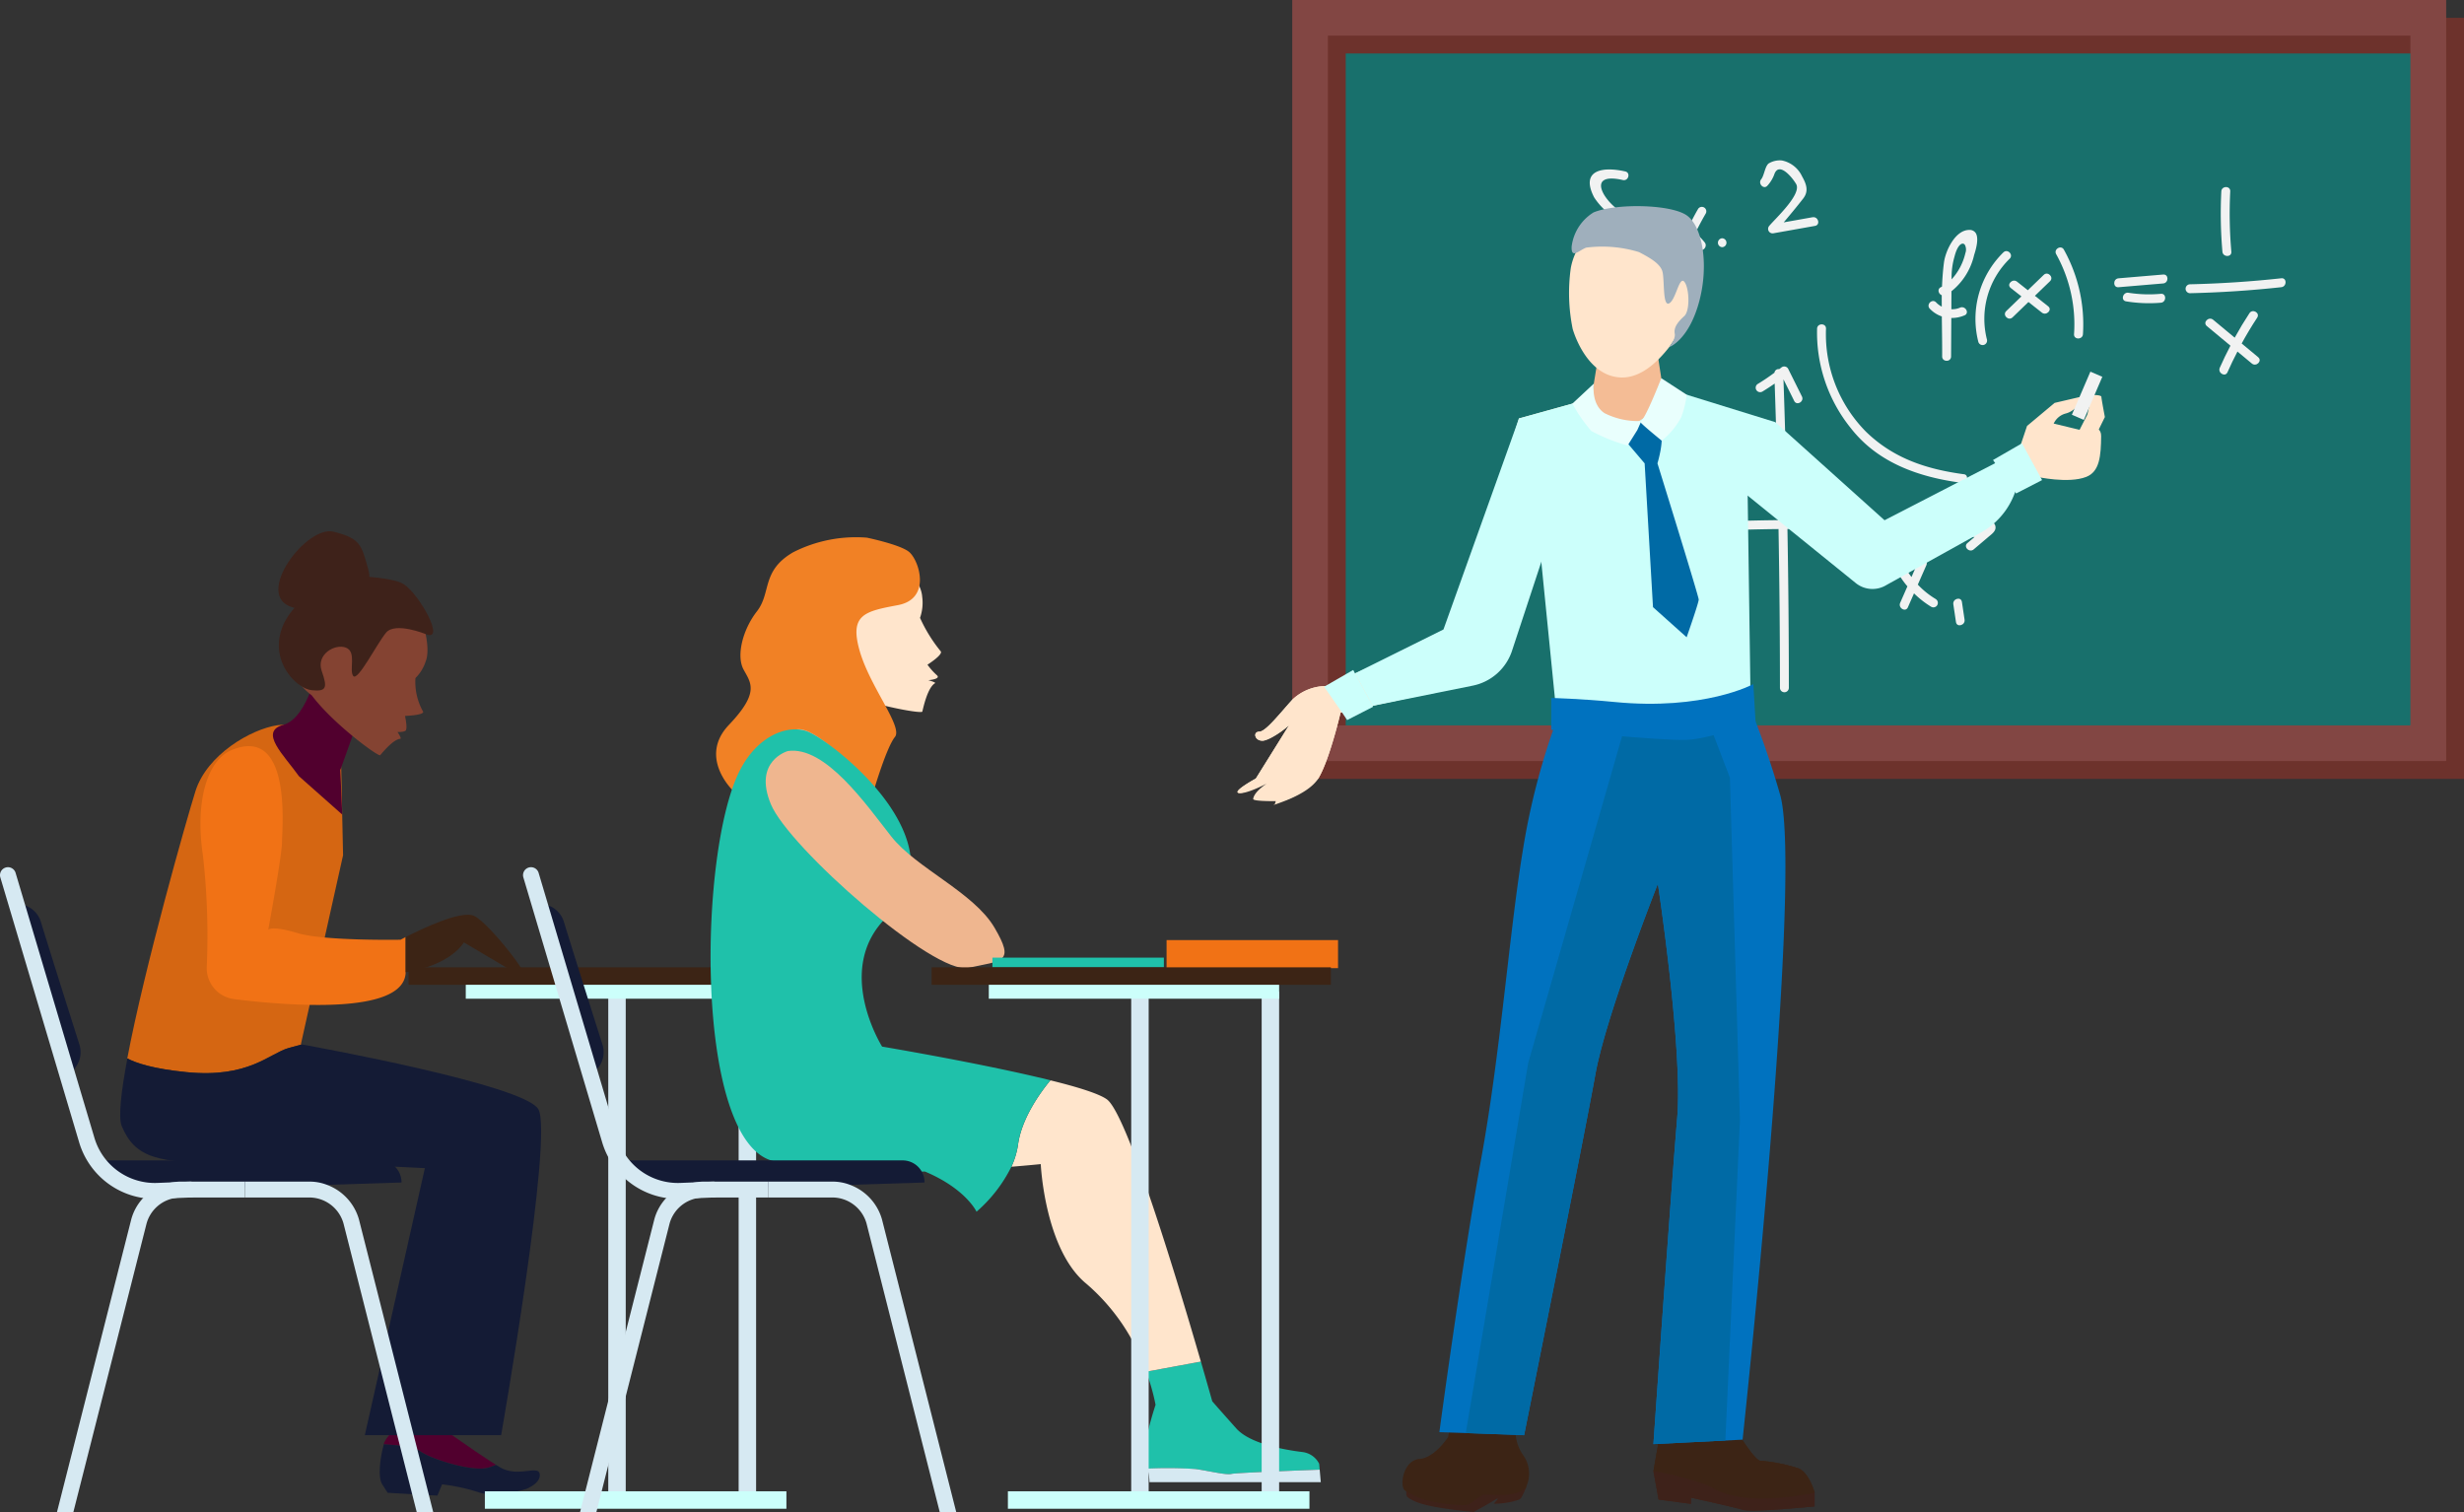 <svg xmlns="http://www.w3.org/2000/svg" xmlns:xlink="http://www.w3.org/1999/xlink" width="279.419" height="171.454" viewBox="0 0 279.419 171.454"><rect x="0" y="0" width="279.419" height="171.454" fill="#333333" stroke="none"/><defs><style>.a{fill:none;}.b{fill:#18706c;}.c{fill:#6d322c;}.d{fill:#824643;}.e{fill:#f1f2f2;}.f{fill:#3e221a;}.g{fill:#3c2415;}.h{fill:#ffe5cc;}.i{fill:#f4bc95;}.j{fill:#ccfffb;}.k{fill:#006aa5;}.l{fill:#0072bf;}.m{fill:#e9fffd;}.n{fill:#9fafbc;}.o{fill:#51002e;}.p{fill:#141b35;}.q{fill:#d56612;}.r{fill:#f17215;}.s{fill:#844332;}.t{fill:#d6e9f2;}.u{fill:rgba(0,0,0,0);}.v{clip-path:url(#a);}.w{fill:#efb68f;}.x{fill:#f18125;}.y{fill:#1fc1aa;}</style><clipPath id="a"><rect class="a" width="279.418" height="171.453"/></clipPath></defs><rect class="b" width="126.812" height="82.254" transform="translate(150.585 4.043)"/><path class="c" d="M130.856,86.3H0V0H130.856V86.3ZM4.043,4.043V82.254H126.8V4.043Z" transform="translate(148.563 2.021)"/><path class="d" d="M130.856,86.3H0V0H130.856V86.3ZM4.043,4.043V82.254H126.8V4.043Z" transform="translate(146.542)"/><g transform="translate(0 0)"><g transform="translate(180.279 18.183)"><path class="e" d="M1224.593,1246.083c-.148-.536-.852-.755-1.28-.987l-2.134-1.162c-.573-.312-1.083.563-.511.872l2.668,1.452c.037.032.059.044.088.067-.177.162-.369.314-.552.466a.513.513,0,0,0-.468-.451c-2.286-.215-4.574-.378-6.864-.515a8.544,8.544,0,0,0-.17-1.014c-.15-.634-1.124-.365-.975.269a6.718,6.718,0,0,1,.127.687c-4.506-.251-9.019-.379-13.529-.353q-.151-7.978-.429-15.953.61,1.223,1.217,2.451c.291.583,1.163.07.874-.511q-.782-1.575-1.568-3.154a.513.513,0,0,0-.794-.1c-.07.056-.144.1-.216.16a.458.458,0,0,0-.533.4c-.607.448-1.229.875-1.88,1.267a.506.506,0,0,0,.511.874c.476-.287.938-.592,1.391-.907q.268,7.742.414,15.487c-5.434.057-10.865.3-16.289.773-.646.055-.65,1.067,0,1.011,5.43-.467,10.87-.715,16.311-.773q.16,9,.162,18a.505.505,0,0,0,1.01,0q0-9.007-.16-18.013c4.523-.026,9.047.1,13.568.358a8.01,8.01,0,0,1-.057.963c-.08.646.932.638,1.012,0a7.994,7.994,0,0,0,.058-.907c2.212.135,4.426.293,6.636.5-.269.23-.538.458-.807.688-.5.423.22,1.137.714.714l1.65-1.4c.349-.3.958-.693.8-1.252" transform="translate(-1178.596 -1204.63)"/><path class="e" d="M1220.478,1240.343c-4.239-.57-8-1.8-11.12-4.847a15.724,15.724,0,0,1-4.508-11.657c.021-.652-.991-.65-1.012,0a17.244,17.244,0,0,0,3.823,11.275c3.084,3.956,7.746,5.56,12.548,6.2.638.086.911-.888.269-.975" transform="translate(-1178.059 -1204.751)"/><path class="e" d="M1217.087,1253.833a9.518,9.518,0,0,1-2.044-1.645q.483-1.1.969-2.2c.259-.593-.613-1.108-.874-.511q-.407.926-.813,1.85a9.811,9.811,0,0,1-1.116-1.853c-.265-.595-1.137-.08-.872.511a10.181,10.181,0,0,0,1.525,2.4l-.819,1.865c-.259.593.611,1.108.874.511.23-.527.464-1.054.694-1.582a10.652,10.652,0,0,0,1.966,1.532.507.507,0,0,0,.511-.874" transform="translate(-1177.84 -1204.079)"/><path class="e" d="M1219.872,1254.034c-.1-.642-1.069-.37-.974.269q.151,1.006.3,2.017c.1.643,1.071.367.975-.271l-.3-2.015" transform="translate(-1177.669 -1203.964)"/><path class="e" d="M2.049,14.836a.524.524,0,0,1-.372-.145.47.47,0,0,1-.131-.344c.006-1.085-.009-2.2-.024-3.287v-.1q-.008-.576-.015-1.152A3.366,3.366,0,0,1,.143,8.931a.474.474,0,0,1-.1-.533.548.548,0,0,1,.48-.337.463.463,0,0,1,.337.155A2.482,2.482,0,0,0,1.5,8.7c0-.153,0-.307,0-.457,0-.278-.005-.562,0-.84a.578.578,0,0,1-.364-.488A.422.422,0,0,1,1.392,6.5a.723.723,0,0,0,.088-.05l.048-.029c.043-1.013.116-1.908.223-2.735C1.926,2.365,3.031,0,4.614,0a.824.824,0,0,1,.71.312c.458.627.005,2.042-.165,2.574l0,.012A7.367,7.367,0,0,1,2.6,6.953c0,.481-.007.969-.009,1.44l0,.6h.084a2.225,2.225,0,0,0,.9-.182.548.548,0,0,1,.219-.047.582.582,0,0,1,.548.455.4.4,0,0,1-.256.464,3.66,3.66,0,0,1-1.468.3H2.585c-.011,1.51-.019,3.088-.027,4.357A.481.481,0,0,1,2.049,14.836ZM3.877,1.554c-.271,0-.657.385-.929,1.464a8.325,8.325,0,0,0-.334,2.325c0,.089,0,.176,0,.263A6.589,6.589,0,0,0,4.179,2.629a1.155,1.155,0,0,0-.064-.947A.3.3,0,0,0,3.877,1.554Z" transform="translate(38.417 7.89)"/><path class="e" d="M1224.508,1215.4a10.564,10.564,0,0,0-2.836,10.156.506.506,0,0,0,.975-.268,9.522,9.522,0,0,1,2.577-9.173c.464-.459-.253-1.173-.716-.714" transform="translate(-1177.604 -1204.962)"/><path class="e" d="M1229,1217.886l-1.8,1.738q-.613-.487-1.227-.971c-.5-.4-1.225.31-.714.716.4.318.806.638,1.211.956l-1.719,1.66c-.47.454.246,1.168.716.715l1.8-1.74c.507.4,1.014.8,1.521,1.2s1.227-.31.716-.713-1.006-.794-1.506-1.192l1.716-1.654c.47-.455-.246-1.17-.716-.716" transform="translate(-1177.52 -1204.897)"/><path class="e" d="M1231.142,1215.1c-.314-.57-1.188-.061-.874.511a16.366,16.366,0,0,1,2.025,9.07c-.039.652.973.648,1.011,0a17.4,17.4,0,0,0-2.163-9.581" transform="translate(-1177.375 -1204.972)"/><path class="e" d="M1242.232,1217.842l-5.064.429c-.645.055-.651,1.066,0,1.01l5.064-.428c.644-.054.65-1.067,0-1.011" transform="translate(-1177.206 -1204.895)"/><path class="e" d="M1241.946,1219.974a15,15,0,0,1-3.673-.117c-.638-.1-.911.871-.269.975a16.153,16.153,0,0,0,3.942.154c.644-.056.65-1.069,0-1.012" transform="translate(-1177.181 -1204.842)"/><path class="e" d="M1255.423,1218.255q-5.171.567-10.369.683a.506.506,0,0,0,0,1.011q5.2-.117,10.369-.683c.64-.069.648-1.08,0-1.01" transform="translate(-1177.001 -1204.884)"/><path class="e" d="M1249.532,1208.665c.033-.652-.979-.648-1.012,0a49.7,49.7,0,0,0,.125,6.837c.057.644,1.069.649,1.012,0a49.677,49.677,0,0,1-.125-6.837" transform="translate(-1176.9 -1205.146)"/><path class="e" d="M1252.741,1227.108l-1.869-1.552q.818-1.5,1.756-2.924c.359-.549-.517-1.053-.874-.512q-.893,1.357-1.672,2.777-1.222-1.017-2.444-2.031c-.5-.416-1.219.3-.716.715q1.339,1.112,2.678,2.224c-.427.819-.835,1.646-1.209,2.5-.26.591.611,1.106.874.511.351-.8.733-1.576,1.129-2.344q.818.678,1.633,1.357c.5.412,1.217-.3.714-.717" transform="translate(-1176.944 -1204.79)"/><path class="e" d="M1190.709,1213.394c.359-.734.741-1.454,1.153-2.161a.506.506,0,0,0-.874-.511c-.38.653-.724,1.325-1.059,2a12.31,12.31,0,0,0-1.262-.88.507.507,0,0,0-.511.874,10.97,10.97,0,0,1,1.324.941c-.09.2-.172.4-.26.6a.427.427,0,0,0-.177.2c-.965,2.177-2.745,3.733-5.255,3.309-3.1-.525-2.973-4.088-.932-5.477a1.863,1.863,0,0,0,2.477-.8.512.512,0,0,0-.437-.761,4.286,4.286,0,0,0-2.243.517c-2.138-1.039-4.639-4.824-.185-3.817.636.145.907-.831.271-.975-2.573-.583-5.122-.165-3.537,2.924a7.287,7.287,0,0,0,2.6,2.44c-1.627,1.352-2.354,3.7-.57,5.533,2.585,2.663,6.09,1.485,7.96-1.121a.506.506,0,0,0,.4-.319c.205-.524.443-1.029.675-1.537a10.948,10.948,0,0,1,.761.833c.412.5,1.125-.216.714-.716a11.293,11.293,0,0,0-1.034-1.094" transform="translate(-1178.713 -1205.196)"/><path class="e" d="M1193.364,1213.834a.506.506,0,0,0,0,1.011.506.506,0,0,0,0-1.011" transform="translate(-1178.345 -1204.999)"/><path class="e" d="M1203.5,1211.671l-3.281.584c.745-.887,1.49-1.778,2.2-2.692.671-.858.365-1.66-.121-2.528a3.233,3.233,0,0,0-2.288-1.8,2.455,2.455,0,0,0-1.43.3c-.478.242-.556,1.39-.913,1.83-.408.5.3,1.222.714.716a3.84,3.84,0,0,0,.751-1.217c.525-1.636,2.119.384,2.5,1.053.649,1.153-2.37,3.913-3.045,4.726a.51.51,0,0,0,.492.845q2.345-.415,4.689-.833c.642-.115.369-1.09-.269-.977" transform="translate(-1178.223 -1205.223)"/></g><path class="f" d="M1164.448,1342.3c-.014-.016-.031-.035-.051-.035s0,.015.051.035" transform="translate(-998.806 -1183.478)"/><path class="f" d="M1166.88,1351.949a4.132,4.132,0,0,1-2.957,1.517c-3.679-.063-4.635-.732-5.624-1.432.412.7-.419.8,1.278,1.512,1.738.734,6.5,1.142,6.5,1.142s1.714-.94,2.514-1.439c.593-.372-.242.5-.242.5a8.985,8.985,0,0,0,2.91-.474c.289-.2.375-.509.811-1.451-1.3.018-4.607-.554-5.188.12" transform="translate(-998.964 -1183.235)"/><path class="g" d="M1171.792,1348.613a4.772,4.772,0,0,1-.683-4.471s-6.712-1.6-7.393-1.843c.314.351-.54,4.142-.54,4.142s-1.49,2.339-3.222,2.467c-1.385.1-1.995,1.761-1.935,2.808a1.36,1.36,0,0,0,.158.644c.012.019.014.032.025.051.987.7,3.008,1.675,6.688,1.738,1.055.019,1.178-.646,2.21-1.138.515-.247,3.369.493,4.871-.8l.013-.02a3.611,3.611,0,0,0-.191-3.573" transform="translate(-998.971 -1183.477)"/><path class="f" d="M1202.025,1351.857l2,.687v1.566s-7.047.72-8.093.4-5.928-1.389-5.928-1.389v.7l-3.667-.481-.589-3.237,5.92-.842Z" transform="translate(-998.25 -1183.296)"/><path class="g" d="M1194.686,1344.86s2.479,4.19,3.2,4.19a18.714,18.714,0,0,1,4.221.831c1.276.4,1.925,2.777,1.925,2.777s-7.555,1.757-11.346-.419c-2-1.151-6.946-2.027-6.931-2.023l.788-4.567Z" transform="translate(-998.25 -1183.41)"/><path class="h" d="M1179.907,1231.527l-8.216,2.276-7.334,24.018-14.538,6.323a5.725,5.725,0,0,0-3.792,1.515c-1.389,1.517-3.033,3.667-3.792,3.667s-.5,1.137.507,1.012,2.907-1.771,2.907-1.771l-3.792,6.068s-2.783,1.519-1.9,1.643,4.552-2.148,4.552-2.148-.253,3.539-.632,3.539,3.792-1.011,5.056-3.035,2.528-7.459,2.528-7.459l15.8-3.412,9.862-22.5Z" transform="translate(-999.445 -1186.356)"/><path class="i" d="M1186.236,1225.509l1.391,9.1-9.23.252,1.643-10.114Z" transform="translate(-998.442 -1186.532)"/><path class="f" d="M1163.164,1341.06c-.018-.02-.035-.041-.059-.041s-.006.016.059.041" transform="translate(-998.839 -1183.51)"/><path class="f" d="M1202.025,1351.857l2,.687v1.566s-7.047.72-8.093.4-5.928-1.389-5.928-1.389v.7l-3.667-.481-.589-3.237,5.92-.842Z" transform="translate(-998.25 -1183.296)"/><path class="g" d="M1194.686,1344.86s2.479,4.19,3.2,4.19a18.714,18.714,0,0,1,4.221.831c1.276.4,1.925,2.777,1.925,2.777s-7.555,1.757-11.346-.419c-2-1.151-6.946-2.027-6.931-2.023l.788-4.567Z" transform="translate(-998.25 -1183.41)"/><path class="j" d="M1197.14,1267.6l-21.493,1.771-.706-3.691-2.62-26.244c0-4.492,1.744-7.308,6.234-7.3l7.053,5.183,3.033-5.982a8.116,8.116,0,0,1,8.1,8.116Z" transform="translate(-998.599 -1186.361)"/><path class="h" d="M1190.823,1219.932a7.224,7.224,0,1,0-14.2-2.666,20.4,20.4,0,0,0,.217,6.932c.581,1.9,2.114,4.9,4.765,5.4l.051.009.049.009c2.651.5,4.836-1.8,6.068-3.365a20.186,20.186,0,0,0,3.049-6.319" transform="translate(-998.493 -1186.88)"/><path class="j" d="M1189.061,1230.952l10.619,3.287,12.388,11.124,12.5-6.449,3.181-1.641-.495,3.344a8.422,8.422,0,0,1-4.239,6.13l-10.726,5.957a3.022,3.022,0,0,1-3.49-.221l-14.426-11.67-12.767-4.972Z" transform="translate(-998.358 -1186.37)"/><path class="h" d="M1225.406,1239.662l1.681-5,3.129-2.616,3.021-.706a2.4,2.4,0,0,1-1.744,1.905,2.076,2.076,0,0,0-1.57,1.942s.827,2.419-.014,3a25.4,25.4,0,0,1-4.5,1.477" transform="translate(-997.22 -1186.361)"/><path class="h" d="M1229.557,1234.194l3.517.847s2.4-1,2.376.714c-.029,2.181-.146,4-1.687,4.605-2.031.8-5.62-.011-5.62-.011l-1.137-.884Z" transform="translate(-997.178 -1186.286)"/><path class="k" d="M1196.258,1264.962h-.121c-.021-.325.121,0,.121,0" transform="translate(-997.98 -1185.49)"/><path class="l" d="M1196.476,1348.735l-5.684.283-4.428.224s2.021-29.167,2.69-36.916c.688-7.766-2.185-26.637-2.185-26.637s-5.908,15.008-7.079,21.581-8.091,40.959-8.091,40.959l-6.614-.243-2.994-.1s2.528-18.869,4.713-30.845c2.2-11.972,3.2-25.627,4.713-34.891a78.949,78.949,0,0,1,4.065-15.514l8.05-.526,8.233-.707,5.157-.445a99.764,99.764,0,0,1,3.749,10.787c2.528,9.769-4.295,72.991-4.295,72.991" transform="translate(-998.865 -1185.487)"/><path class="k" d="M1184.829,1238.833l-1.933-2.275,1.434-2.5a3.926,3.926,0,0,1,2.206,1.038c.632.826-.255,3.734-.255,3.734s4.679,15.068,4.679,15.445-1.369,4.276-1.369,4.276l-3.815-3.414Z" transform="translate(-998.325 -1186.29)"/><path class="j" d="M1226.571,1236.495l2.276,4.171-2.945,1.517-2.618-3.793Z" transform="translate(-997.275 -1186.227)"/><path class="h" d="M1151.628,1266.315l-.162.042s-1.274,5.439-2.528,7.462a10.385,10.385,0,0,1-3.068,2.165,3.346,3.346,0,0,1-1.539.39c-1.065.01-2.8-.011-2.774-.248.1-.837,1.543-1.746,1.543-1.746s-2.253,1.2-3.144,1.078,1.9-1.638,1.9-1.638l3.761-6.049a8.413,8.413,0,0,1-2.873,1.739c-1.01.122-1.274-1.01-.5-1.01.749,0,2.387-2.142,3.784-3.661a5.5,5.5,0,0,1,3.72-1.517l-.142.082Z" transform="translate(-999.445 -1185.529)"/><path class="j" d="M1179.566,1231.522l-2.77,9.748-6.224,18.88a5.925,5.925,0,0,1-4.457,3.954l-11.345,2.288-2-3.682,10.028-4.976,8.561-23.928Z" transform="translate(-999.108 -1186.356)"/><path class="j" d="M1154.918,1265.713l-2.953,1.516-.587-.87-2.021-2.911.14-.082,3.156-1.821.2.386,2,3.682Z" transform="translate(-999.196 -1185.576)"/><path class="m" d="M1179.224,1229.9s-.347,2.341,1.223,3.353a8.434,8.434,0,0,0,4.167.885l-.449,1.011-1.11,1.768a19.771,19.771,0,0,1-4.11-1.643,16.971,16.971,0,0,1-2.152-3.109Z" transform="translate(-998.483 -1186.398)"/><path class="m" d="M1186.681,1229.3s-1.952,5.013-2.387,4.888,2.432,2.193,2.432,2.193a8.586,8.586,0,0,0,2.2-2.626,10.725,10.725,0,0,0,.634-2.582Z" transform="translate(-998.289 -1186.414)"/><path class="k" d="M1194.964,1273.663l1.137,38.815-1.652,36.343-8.162.409s2.023-29.167,2.692-36.913c.685-7.767-2.185-26.639-2.185-26.639s-5.907,15.008-7.079,21.582-8.091,40.96-8.091,40.96l-6.615-.244,7.081-41.97,11.466-39.909,8.235-.707Z" transform="translate(-998.79 -1185.476)"/><path class="l" d="M1181.572,1265.132c-3.683-.363-7.118-.453-7.118-.453v3.614s12.6,1.264,15.359,1.139,7.814-2.023,7.814-2.023l-.252-4.3s-5.563,3.035-15.8,2.023" transform="translate(-998.544 -1185.535)"/><path class="n" d="M1179.174,1211.007a5.3,5.3,0,0,0-2.464,3.857c-.064,1.453.821.443,1.644.125a14.263,14.263,0,0,1,6,.506c1.075.569,2.4,1.264,2.653,2.212s0,3.983.759,3.6,1.139-3.1,1.708-2.466.7,3.286,0,3.919-1.2,1.264-1.075,1.959-.636,1.555-.636,1.555,2.153-.732,3.355-4.968.466-8.723-1.369-9.986-8.042-1.377-10.578-.317" transform="translate(-998.485 -1186.908)"/><path class="h" d="M1234.528,1231.156s-.423-.211-.507.633a10.808,10.808,0,0,1-.294,1.6l-.968,1.9,1.726.886,1.237-2.52s-.394-2.074-.394-2.283-.8-.212-.8-.212" transform="translate(-997.028 -1186.366)"/><path class="e" d="M1233.353,1234.047l-1.354-.583,2.1-4.888,1.354.584Z" transform="translate(-997.048 -1186.433)"/><path class="o" d="M1057.355,1349.831c.286-.093.546-.191.794-.294-2.4-1.494-7.978-5.479-7.978-5.479l-2.423.269s-2.237,2.122-2.339,2.881c1.383.072,3.429.271,4.176.812,1.171.851,5.961,2.395,7.771,1.81" transform="translate(-1001.898 -1183.431)"/><path class="p" d="M1058.643,1349.751c-.14-.083-.3-.182-.482-.294-.249.1-.509.2-.794.294-1.81.584-6.6-.959-7.771-1.81-.747-.541-2.793-.74-4.176-.812a1.181,1.181,0,0,1-.029.174c-.214.745-.747,3.406-.134,4.365l.611.956,5.643.32.531-1.276a21.2,21.2,0,0,1,4.151.9c2.021.692,5.376-.373,5.376-.373s1.7-.639,1.543-1.7-2.448.427-4.471-.745" transform="translate(-1001.909 -1183.351)"/><path class="q" d="M1035.386,1304.25c.49-.139.989-.273,1.469-.4-.057-.013-.1-.019-.1-.019l4.783-21.432-.3-14.075s-5.393-.933-7.174-.665c-2.943.446-7.949,3.3-9.267,7.476-.963,3.056-5.785,20-7.728,30.3.977.522,2.9,1.176,6.708,1.556,7.057.706,9.388-2.116,11.6-2.744" transform="translate(-1002.634 -1185.418)"/><path class="p" d="M1063.683,1310.244c-1.732-2.744-25.17-7.016-26.805-7.312-.482.128-.981.261-1.471.4-2.214.626-4.547,3.449-11.6,2.743-3.8-.379-5.731-1.034-6.708-1.555-.714,3.794-1.044,6.7-.642,7.663,1.5,3.586,4.014,4.27,12.134,4.165,8.825-.115,22.243.615,22.243.615l-6.809,30.276h15.458s6-34.152,4.2-37" transform="translate(-1002.655 -1184.5)"/><path class="o" d="M1034.341,1267.8c2.973-.823,4.092-7.42,4.092-7.42l5.317,4.305-2.94,8.235.217,5.053-4.908-4.347c-1.689-2.385-4.592-5.046-1.777-5.826" transform="translate(-1002.216 -1185.606)"/><path class="r" d="M1047.854,1291.917s-8.67.152-11.659-.745-3.349-.392-3.349-.392,1.557-8.43,1.557-9.923,1.165-13.259-5.68-10.462c-2.871,1.172-4.184,5.978-3.287,11.954a81.286,81.286,0,0,1,.433,12.674,3.546,3.546,0,0,0,3.111,3.629c6.244.774,19.328,1.814,19.446-3.047v-3.991c-.355.183-.572.3-.572.3" transform="translate(-1002.424 -1185.357)"/><path class="g" d="M1055.635,1288.743c-1.473-.736-6.164,1.548-7.8,2.389v3.991c5.22-.837,6.6-3.39,6.6-3.39s4.847,2.875,6.577,3.886c1.886,1.1-3.587-5.979-5.38-6.876" transform="translate(-1001.835 -1184.872)"/><path class="s" d="M1048.1,1267.013s2.362-.089,2.025-.536a6.881,6.881,0,0,1-.841-3.759,4.644,4.644,0,0,0,1.149-1.859c.615-1.468-.287-4.309-.287-4.309s-2.922-4.168-6.339-4.67c-3.043-.661-7.207,1.97-8.456,4.947a6.583,6.583,0,0,0,2.169,7.844c2.448,3.263,7.582,7,7.767,6.792.236-.269,1.471-1.8,2.276-1.857.207-.016-.312-.768-.312-.768s.792.021.938-.186c.211-.3-.088-1.639-.088-1.639" transform="translate(-1002.172 -1185.829)"/><path class="f" d="M1050.513,1257.763s-3.486-1.43-4.531-.178-3.218,5.573-3.724,4.916.418-2.741-.835-3.217-3.4.773-2.741,2.651.566,2.356-1.13,2.178-4.738-3.161-3.4-6.975,6.7-6.049,6.7-6.049,5.74.07,7.153,1.014c1.787,1.192,4.769,6.557,2.5,5.661" transform="translate(-1002.199 -1185.847)"/><path class="f" d="M1041.813,1253s2.92.3,2.146-2.475-.864-3.486-3.936-4.259-9.147,7.27-4.647,8.581,6.318-1.788,6.318-1.788Z" transform="translate(-1002.2 -1185.974)"/><path class="p" d="M1048.229,1318.255l-30.48.956-3.107-3.462h31.106a2.483,2.483,0,0,1,2.481,2.482Z" transform="translate(-1002.697 -1184.167)"/><path class="p" d="M1007.584,1289.428c1.167,3.8,3.429,10.939,4.375,13.919a2.856,2.856,0,0,1-.4,2.528l-.569.793-6.162-19.259h.023a2.862,2.862,0,0,1,2.735,2.019" transform="translate(-1002.953 -1184.903)"/><path class="t" d="M1030.62,1318.093v1.8h-7.291a2.659,2.659,0,0,0-.72.084h-.051a4.013,4.013,0,0,0-3.1,2.865l-8.3,32.715H1009.3l8.423-33.193a5.714,5.714,0,0,1,1.356-2.42,6.8,6.8,0,0,1,1-.858,5.814,5.814,0,0,1,2.3-.908h.035a5.42,5.42,0,0,1,.925-.087h7.291Z" transform="translate(-1002.836 -1184.106)"/><path class="t" d="M1051.422,1355.559h-1.871l-8.3-32.715a4.038,4.038,0,0,0-3.876-2.95h-7.291v-1.8h7.291a5.377,5.377,0,0,1,2.023.375,5.894,5.894,0,0,1,3.6,3.9Z" transform="translate(-1002.296 -1184.106)"/><path class="t" d="M1020.568,1320.956a8.962,8.962,0,0,1-8.592-6.412l-8.938-30.04a.9.9,0,0,1,1.73-.515l8.938,30.041a7.147,7.147,0,0,0,7.155,5.114l3.673-.147a.9.9,0,1,1,.072,1.8l-3.673.148c-.121.006-.242.008-.365.008" transform="translate(-1003 -1185.009)"/><rect class="u" width="279.418" height="171.453"/><g class="v"><g transform="translate(46.334 60.922)"><rect class="g" width="45.277" height="1.98" transform="translate(0 48.766)"/><rect class="t" width="1.98" height="57.435" transform="translate(37.428 51.536)"/><rect class="t" width="1.98" height="57.435" transform="translate(22.644 51.536)"/><rect class="j" width="34.196" height="1.98" transform="translate(8.649 108.181)"/><rect class="j" width="32.924" height="1.58" transform="translate(6.484 50.746)"/><path class="w" d="M1094.072,1261.247s-.41,3.926-2.311,5.918-3.568,3.724-3.568,3.724l8.9,6.173s4.287-13.33,3.152-15.656Z" transform="translate(-1047.12 -1246.506)"/><path class="h" d="M1105.954,1261.312s1.886-1.194,1.482-1.546a17.109,17.109,0,0,1-2.325-3.766,5.113,5.113,0,0,0,.244-2.405c-.1-1.757-2.372-4.147-2.372-4.147s-4.923-2.732-8.563-1.576c-3.345.814-6.213,5.445-6.014,9.01a7.285,7.285,0,0,0,5.955,6.753c4.011,2.06,10.929,3.3,11.011,2.995.1-.383.577-2.71,1.438-3.219.158-.093-.757-.342-.757-.342s1.463-.114.975-.559a7.411,7.411,0,0,1-1.073-1.2" transform="translate(-1047.114 -1246.861)"/><path class="x" d="M1104.07,1248.572c1.141,1.024,2.471,5.292-1.293,6s-5.528,1.059-4.352,5.175,4.939,8.629,4,9.781-2.354,5.94-2.354,5.94-6.38-7.345-8.819-6.8-7.176,6.952-7.176,6.952-4-3.767-.47-7.47,2.468-4.76,1.648-6.289-.119-4.471,1.529-6.587.47-4.588,4.116-6.7a15.748,15.748,0,0,1,8.349-1.649s3.874.8,4.822,1.649" transform="translate(-1047.276 -1246.879)"/><path class="y" d="M1135.3,1350.17c1.646.236,3.449.706,4.077.55.464-.117,6.739-.361,9.989-.481l-.058-.668a2.447,2.447,0,0,0-1.9-1.33c-2.044-.25-5.941-.935-7.492-2.668-2.146-2.4-2.733-3.088-2.733-3.088s-.5-1.775-1.287-4.5l-6.209,1.147a23.525,23.525,0,0,1,1.067,3.751s-1.767,5.319-1.194,6.546a5.451,5.451,0,0,1,.256.7,46.246,46.246,0,0,1,5.485.049" transform="translate(-1046.047 -1244.511)"/><path class="h" d="M1136.275,1338.794l-6.209,1.147a23.1,23.1,0,0,0-6.774-9.973c-4.742-3.876-5.175-13.568-5.175-13.568s-1.28.132-3.33.3a9.035,9.035,0,0,0,.753-2.5c.394-2.953,2.483-5.87,3.669-7.3,3.086.753,5.551,1.526,6.417,2.166,2.315,1.71,8.072,20.829,10.65,29.731" transform="translate(-1046.429 -1245.319)"/><path class="t" d="M1149.483,1351.355l-.125-1.422c-3.25.12-9.525.364-9.989.48-.628.156-2.432-.313-4.077-.55a46.4,46.4,0,0,0-5.485-.05,5,5,0,0,1,.246,1.541Z" transform="translate(-1046.038 -1244.205)"/><path class="y" d="M1120.071,1307.906c-1.186,1.43-3.275,4.348-3.669,7.3a8.966,8.966,0,0,1-.753,2.5,16.439,16.439,0,0,1-3.952,5.1s-1.2-2.6-5.852-4.556c-6.285.17-13.322,0-17.444-1.26-8.713-2.709-8.241-35.169-3.517-44.275,2.163-4.181,5.776-5.215,7.808-4.294,3.049,1.357,17.468,12.677,8.885,20.914-6.162,5.912-.587,14.747-.587,14.747s10.182,1.712,17.764,3.5c.452.094.885.208,1.317.32" transform="translate(-1047.292 -1246.327)"/><path class="w" d="M1090.142,1270.508s-3.967,1.1-1.929,6.023,18.54,19.406,22.4,18.559,5.327-.537,2.963-4.557-8.873-6.733-11.717-10.351-7.469-10.29-11.713-9.674" transform="translate(-1047.134 -1246.266)"/><rect class="r" width="19.443" height="3.181" transform="translate(85.957 45.678)"/><rect class="y" width="19.443" height="1.098" transform="translate(66.207 47.668)"/><path class="p" d="M1106.038,1318.255l-30.48.956-3.107-3.462h31.106a2.483,2.483,0,0,1,2.481,2.482Z" transform="translate(-1047.529 -1245.089)"/><path class="p" d="M1065.393,1289.428c1.168,3.8,3.429,10.939,4.375,13.919a2.855,2.855,0,0,1-.4,2.528l-.568.793-6.162-19.259h.023a2.862,2.862,0,0,1,2.735,2.019" transform="translate(-1047.784 -1245.826)"/><path class="t" d="M1088.429,1318.093v1.8h-7.291a2.661,2.661,0,0,0-.72.084h-.051a4.012,4.012,0,0,0-3.1,2.865l-8.3,32.715h-1.853l8.423-33.193a5.712,5.712,0,0,1,1.356-2.42,6.879,6.879,0,0,1,.993-.858,5.837,5.837,0,0,1,2.3-.908h.035a5.419,5.419,0,0,1,.926-.087h7.291Z" transform="translate(-1047.668 -1245.028)"/><path class="t" d="M1109.229,1355.559h-1.869l-8.3-32.715a4.036,4.036,0,0,0-3.876-2.95h-7.291v-1.8h7.291a5.387,5.387,0,0,1,2.025.375,5.9,5.9,0,0,1,3.6,3.9Z" transform="translate(-1047.128 -1245.028)"/><path class="t" d="M1078.376,1320.956a8.962,8.962,0,0,1-8.591-6.412l-8.938-30.04a.9.9,0,0,1,1.73-.515l8.938,30.041a7.147,7.147,0,0,0,7.155,5.114l3.673-.147a.9.9,0,0,1,.072,1.8l-3.673.148c-.121.006-.242.008-.365.008" transform="translate(-1047.831 -1245.931)"/><rect class="g" width="45.277" height="1.98" transform="translate(59.312 48.766)"/><rect class="t" width="1.98" height="57.435" transform="translate(96.74 51.536)"/><rect class="t" width="1.98" height="57.435" transform="translate(81.946 51.536)"/><rect class="j" width="34.196" height="1.98" transform="translate(67.962 108.181)"/><rect class="j" width="32.924" height="1.58" transform="translate(65.797 50.746)"/></g></g></g></svg>